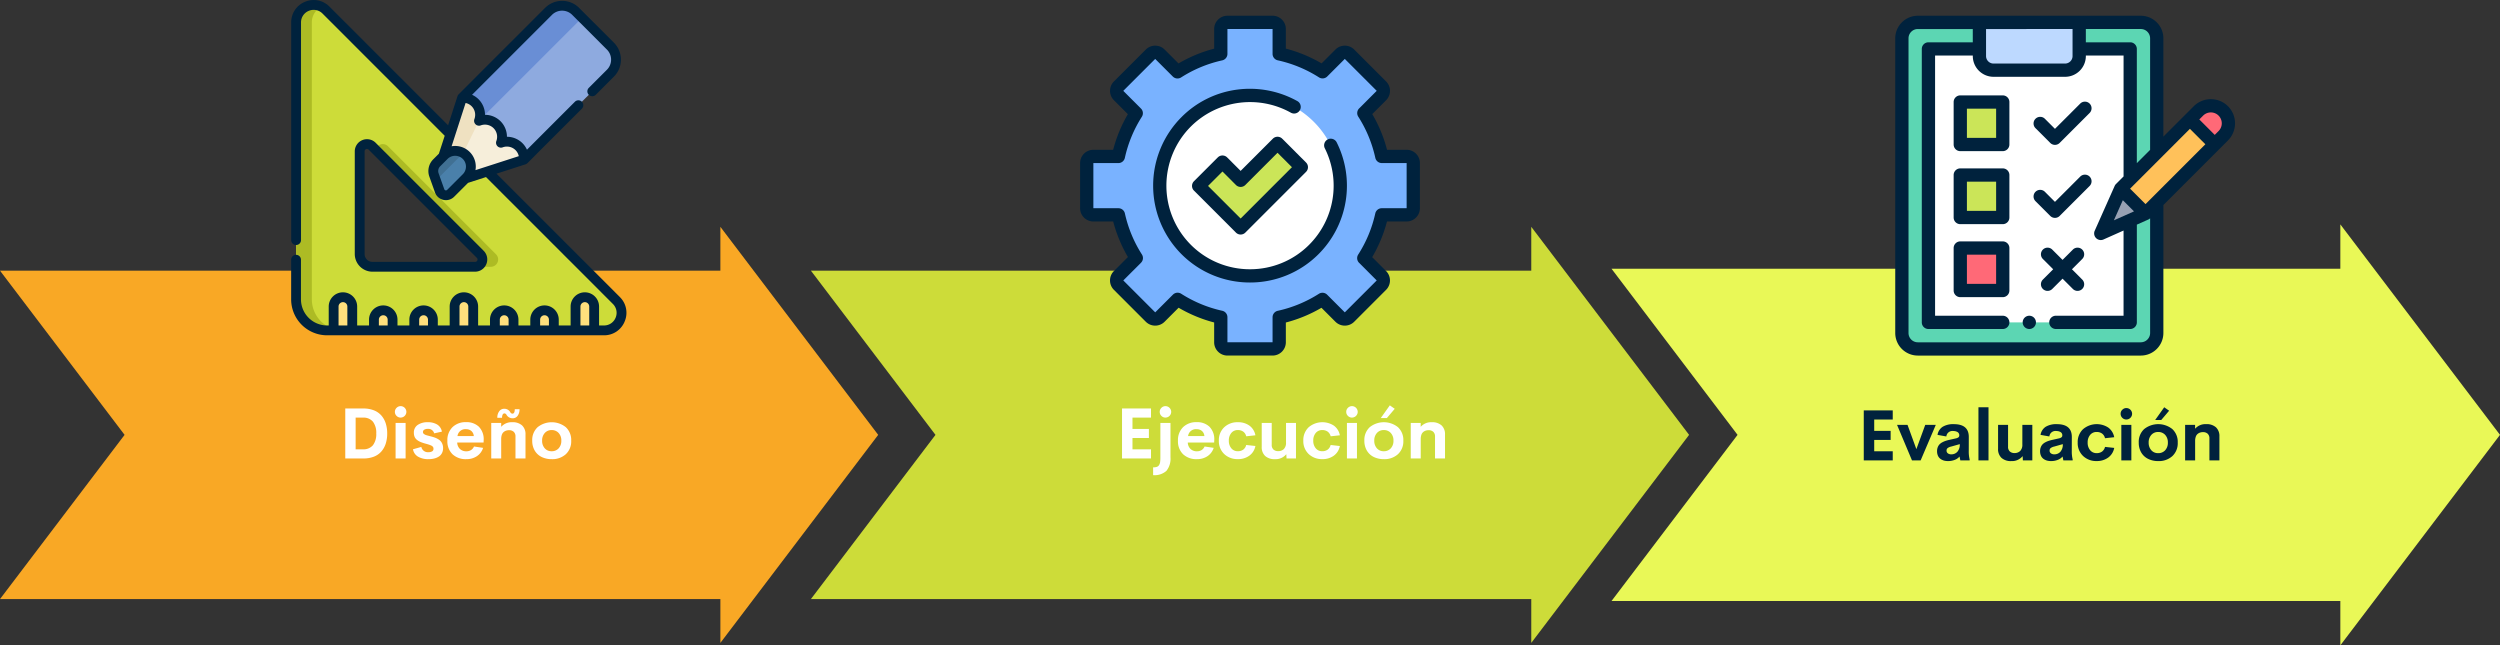 <svg xmlns="http://www.w3.org/2000/svg" width="635.333" height="164" viewBox="0 0 635.333 164">
  <rect x="0" y="0" width="635.333" height="164" fill="#333333" stroke="none"/>
  <g id="Grupo_17038" data-name="Grupo 17038" transform="translate(1518 1927)">
    <g id="Grupo_16901" data-name="Grupo 16901" transform="translate(-1492.981 -1758.334)">
      <g id="Grupo_16896" data-name="Grupo 16896" transform="translate(-25.019 -111.022)">
        <g id="Grupo_16895" data-name="Grupo 16895">
          <path id="Trazado_26514" data-name="Trazado 26514" d="M198.159-58.419l-40.107-52.869v11.14H-25.019L6.641-58.419l-31.66,41.733H158.053V-5.551Z" transform="translate(25.019 111.288)" fill="#f9a825"/>
        </g>
      </g>
      <g id="Grupo_16898" data-name="Grupo 16898" transform="translate(181.058 -111.022)">
        <g id="Grupo_16897" data-name="Grupo 16897">
          <path id="Trazado_26515" data-name="Trazado 26515" d="M315.585-58.42l-40.107-52.868v11.14H92.407L124.065-58.42,92.407-16.687H275.477V-5.551Z" transform="translate(-92.407 111.288)" fill="#cddc39"/>
        </g>
      </g>
      <g id="Grupo_16900" data-name="Grupo 16900" transform="translate(384.521 -111.641)">
        <g id="Grupo_16899" data-name="Grupo 16899">
          <path id="Trazado_26516" data-name="Trazado 26516" d="M434.136-58.154,393.56-111.641v11.27H208.343l32.032,42.218L208.343-15.931H393.56V-4.666Z" transform="translate(-208.343 111.641)" fill="#e9f857"/>
        </g>
      </g>
    </g>
    <path id="Trazado_26781" data-name="Trazado 26781" d="M1.644,17V4.3h4.6a7.166,7.166,0,0,1,2.65.457,4.881,4.881,0,0,1,1.9,1.3,5.64,5.64,0,0,1,1.125,2,8.255,8.255,0,0,1,.382,2.593,8.286,8.286,0,0,1-.382,2.6,5.64,5.64,0,0,1-1.125,2,4.881,4.881,0,0,1-1.9,1.3A7.166,7.166,0,0,1,6.24,17ZM4.28,14.671H6.108a3.12,3.12,0,0,0,2.566-1.033,4.629,4.629,0,0,0,.844-2.993,4.629,4.629,0,0,0-.844-2.993A3.12,3.12,0,0,0,6.108,6.62H4.28Zm11.443-8.06a1.421,1.421,0,0,1-1.037-.426,1.4,1.4,0,0,1-.431-1.033,1.382,1.382,0,0,1,.435-1.024A1.425,1.425,0,0,1,15.724,3.7a1.463,1.463,0,0,1,1.45,1.45,1.463,1.463,0,0,1-1.45,1.459ZM14.432,17V7.965H16.98V17Zm8.35.176a5.049,5.049,0,0,1-2.637-.633,2.675,2.675,0,0,1-1.292-1.881l2.118-.6a1.7,1.7,0,0,0,1.811,1.345A1.87,1.87,0,0,0,23.7,15.2a.719.719,0,0,0,.36-.7.739.739,0,0,0-.149-.466,1.183,1.183,0,0,0-.461-.334,5.749,5.749,0,0,0-.615-.237q-.3-.1-.8-.233t-.835-.259a5.593,5.593,0,0,1-.8-.338,3.393,3.393,0,0,1-.659-.466,1.878,1.878,0,0,1-.492-.708,2.552,2.552,0,0,1-.171-.967,2.308,2.308,0,0,1,.98-2.021,4.379,4.379,0,0,1,2.562-.686,4.489,4.489,0,0,1,2.364.58A2.625,2.625,0,0,1,26.2,10.18l-1.96.439a1.535,1.535,0,0,0-1.608-1.143,1.761,1.761,0,0,0-.888.2.649.649,0,0,0-.352.6.685.685,0,0,0,.053.272.539.539,0,0,0,.185.22,2.692,2.692,0,0,0,.255.167,1.923,1.923,0,0,0,.36.145q.237.075.4.114l.461.119.47.123q.483.132.848.264a4.967,4.967,0,0,1,.778.369,2.792,2.792,0,0,1,.681.532,2.372,2.372,0,0,1,.444.747,2.759,2.759,0,0,1,.176,1.006,2.718,2.718,0,0,1-.3,1.31,2.276,2.276,0,0,1-.831.883,4.043,4.043,0,0,1-1.173.475A6.087,6.087,0,0,1,22.781,17.176Zm14.036-4.825-.026.606h-6.7a2.339,2.339,0,0,0,.721,1.652,2.3,2.3,0,0,0,1.591.571,2.221,2.221,0,0,0,1.191-.312,1.918,1.918,0,0,0,.76-.91l2.32.343a3.945,3.945,0,0,1-1.582,2.118,4.7,4.7,0,0,1-2.672.756,4.891,4.891,0,0,1-3.52-1.244,4.538,4.538,0,0,1-1.305-3.45,4.565,4.565,0,0,1,1.31-3.45,4.746,4.746,0,0,1,3.437-1.261,4.536,4.536,0,0,1,3.243,1.151A4.517,4.517,0,0,1,36.817,12.351ZM32.361,9.564a2,2,0,0,0-2.2,1.74h4.148a1.9,1.9,0,0,0-.624-1.292A1.978,1.978,0,0,0,32.361,9.564ZM42.1,5.548a.5.5,0,0,0-.457.308,1.8,1.8,0,0,0-.158.817h-1.2a2.7,2.7,0,0,1,.479-1.661,1.533,1.533,0,0,1,1.3-.642,1.719,1.719,0,0,1,1.538.905.615.615,0,0,0,.527.334q.589,0,.589-1.125h1.213a2.745,2.745,0,0,1-.47,1.657,1.524,1.524,0,0,1-1.305.646,1.755,1.755,0,0,1-1.547-.9A.613.613,0,0,0,42.1,5.548Zm1.978,2.241a3.522,3.522,0,0,1,2.5.813,3.014,3.014,0,0,1,.87,2.316V17H44.9V11.463a1.574,1.574,0,0,0-.453-1.248,1.705,1.705,0,0,0-1.165-.4,2.379,2.379,0,0,0-.756.114,1.942,1.942,0,0,0-.633.356,1.573,1.573,0,0,0-.453.681,3.15,3.15,0,0,0-.171,1.046V17H38.742V7.965h2.531v1A3.481,3.481,0,0,1,44.077,7.789Zm10.028,9.387a5.681,5.681,0,0,1-2.558-.554A4.138,4.138,0,0,1,49.794,15a4.846,4.846,0,0,1-.637-2.522,4.42,4.42,0,0,1,1.371-3.428,5.731,5.731,0,0,1,7.163,0,4.42,4.42,0,0,1,1.371,3.428,4.444,4.444,0,0,1-1.371,3.441A5.088,5.088,0,0,1,54.105,17.176Zm-.026-2.013a2.319,2.319,0,0,0,1.789-.738,2.764,2.764,0,0,0,.681-1.951,2.764,2.764,0,0,0-.681-1.951,2.319,2.319,0,0,0-1.789-.738,2.234,2.234,0,0,0-1.736.743,2.789,2.789,0,0,0-.672,1.947,2.789,2.789,0,0,0,.672,1.947A2.234,2.234,0,0,0,54.079,15.163Z" transform="translate(-1431.9 -1827.488)" fill="#fff"/>
    <path id="Trazado_26782" data-name="Trazado 26782" d="M9.009,6.62H4.3V9.5H8.473V11.8H4.3v2.874H9.009V17H1.644V4.3H9.009Zm3.683-.009a1.421,1.421,0,0,1-1.037-.426,1.4,1.4,0,0,1-.431-1.033,1.382,1.382,0,0,1,.435-1.024A1.425,1.425,0,0,1,12.691,3.7a1.463,1.463,0,0,1,1.45,1.45,1.463,1.463,0,0,1-1.45,1.459ZM9.545,21.236V19.259a2.912,2.912,0,0,0,.949-.127,1.061,1.061,0,0,0,.563-.453,2,2,0,0,0,.268-.778,8.77,8.77,0,0,0,.066-1.208V7.965h2.566v8.728a4.908,4.908,0,0,1-1.028,3.454A4.487,4.487,0,0,1,9.545,21.236Zm15.539-8.886-.026.606h-6.7a2.339,2.339,0,0,0,.721,1.652,2.3,2.3,0,0,0,1.591.571,2.221,2.221,0,0,0,1.191-.312,1.918,1.918,0,0,0,.76-.91l2.32.343a3.945,3.945,0,0,1-1.582,2.118,4.7,4.7,0,0,1-2.672.756,4.891,4.891,0,0,1-3.52-1.244,4.538,4.538,0,0,1-1.305-3.45,4.565,4.565,0,0,1,1.31-3.45A4.746,4.746,0,0,1,20.61,7.771a4.536,4.536,0,0,1,3.243,1.151A4.517,4.517,0,0,1,25.084,12.351ZM20.628,9.564a2,2,0,0,0-2.2,1.74h4.148a1.9,1.9,0,0,0-.624-1.292A1.978,1.978,0,0,0,20.628,9.564Zm10.468,7.6a4.827,4.827,0,0,1-3.489-1.3,4.493,4.493,0,0,1-1.354-3.393A4.483,4.483,0,0,1,27.6,9.081,4.842,4.842,0,0,1,31.1,7.789a4.814,4.814,0,0,1,2.927.87,3.885,3.885,0,0,1,1.512,2.452l-2.338.255a2,2,0,0,0-.756-1.187,2.3,2.3,0,0,0-1.371-.4,2.072,2.072,0,0,0-1.652.738,2.894,2.894,0,0,0-.633,1.951,2.9,2.9,0,0,0,.633,1.947,2.067,2.067,0,0,0,1.652.743,2.278,2.278,0,0,0,1.367-.4,2.05,2.05,0,0,0,.76-1.187l2.338.255a3.9,3.9,0,0,1-1.525,2.452A4.8,4.8,0,0,1,31.1,17.167Zm12.226-9.2h2.531V17h-2.4l-.062-1.09a3.45,3.45,0,0,1-2.874,1.266,3.522,3.522,0,0,1-2.5-.813,3.014,3.014,0,0,1-.87-2.316V7.965h2.54V13.5a1.562,1.562,0,0,0,.453,1.239,1.718,1.718,0,0,0,1.173.4,2.038,2.038,0,0,0,1.437-.514,2.209,2.209,0,0,0,.567-1.674Zm9.237,9.2a4.827,4.827,0,0,1-3.489-1.3,4.493,4.493,0,0,1-1.354-3.393,4.483,4.483,0,0,1,1.349-3.393,5.364,5.364,0,0,1,6.42-.422A3.885,3.885,0,0,1,57,11.111l-2.338.255A2,2,0,0,0,53.9,10.18a2.3,2.3,0,0,0-1.371-.4,2.072,2.072,0,0,0-1.652.738,2.894,2.894,0,0,0-.633,1.951,2.9,2.9,0,0,0,.633,1.947,2.067,2.067,0,0,0,1.652.743,2.278,2.278,0,0,0,1.367-.4,2.05,2.05,0,0,0,.76-1.187L57,13.836a3.9,3.9,0,0,1-1.525,2.452A4.8,4.8,0,0,1,52.559,17.167ZM60.091,6.611a1.421,1.421,0,0,1-1.037-.426,1.4,1.4,0,0,1-.431-1.033,1.382,1.382,0,0,1,.435-1.024A1.425,1.425,0,0,1,60.091,3.7a1.463,1.463,0,0,1,1.45,1.45,1.463,1.463,0,0,1-1.45,1.459ZM58.8,17V7.965h2.549V17Zm8.6-10.266L69.7,3.5l1.248.879-2,2.355Zm.782,10.441a5.681,5.681,0,0,1-2.558-.554A4.138,4.138,0,0,1,63.866,15a4.846,4.846,0,0,1-.637-2.522A4.42,4.42,0,0,1,64.6,9.046a5.731,5.731,0,0,1,7.163,0,4.42,4.42,0,0,1,1.371,3.428,4.444,4.444,0,0,1-1.371,3.441A5.088,5.088,0,0,1,68.177,17.176Zm-.026-2.013a2.319,2.319,0,0,0,1.789-.738,2.764,2.764,0,0,0,.681-1.951,2.764,2.764,0,0,0-.681-1.951,2.319,2.319,0,0,0-1.789-.738,2.234,2.234,0,0,0-1.736.743,2.789,2.789,0,0,0-.672,1.947,2.789,2.789,0,0,0,.672,1.947A2.234,2.234,0,0,0,68.15,15.163Zm12.2-7.374a3.522,3.522,0,0,1,2.5.813,3.014,3.014,0,0,1,.87,2.316V17h-2.54V11.463a1.574,1.574,0,0,0-.453-1.248,1.705,1.705,0,0,0-1.165-.4,2.379,2.379,0,0,0-.756.114,1.942,1.942,0,0,0-.633.356,1.573,1.573,0,0,0-.453.681,3.15,3.15,0,0,0-.171,1.046V17H75.015V7.965h2.531v1A3.481,3.481,0,0,1,80.35,7.789Z" transform="translate(-1234.5 -1827.488)" fill="#fff"/>
    <path id="Trazado_26783" data-name="Trazado 26783" d="M9.009,6.62H4.3V9.5H8.473V11.8H4.3v2.874H9.009V17H1.644V4.3H9.009Zm8.262,1.345h2.681L16.1,17H13.9L10.1,7.965h2.663l2.25,6.179Zm11.057,6.583a8.453,8.453,0,0,0,.22,2.206V17H26.183l-.2-.984a2.938,2.938,0,0,1-1.266.87,4.664,4.664,0,0,1-1.635.29,4.3,4.3,0,0,1-.844-.079,2.868,2.868,0,0,1-.76-.268,2.307,2.307,0,0,1-.628-.47,2.062,2.062,0,0,1-.422-.716,2.853,2.853,0,0,1-.158-.98,2.718,2.718,0,0,1,.167-.98,2.3,2.3,0,0,1,.439-.734,2.666,2.666,0,0,1,.712-.536,5.447,5.447,0,0,1,.9-.387,10.712,10.712,0,0,1,1.072-.281l1.485-.334a1.638,1.638,0,0,0,.672-.286.57.57,0,0,0,.2-.453.932.932,0,0,0-.444-.87,2.073,2.073,0,0,0-1.077-.264,1.549,1.549,0,0,0-1.767,1.38l-2.241-.4a3.034,3.034,0,0,1,1.31-2.061,5.2,5.2,0,0,1,2.839-.664q3.8,0,3.8,3.261Zm-4.456.914a2.036,2.036,0,0,0,1.564-.655,2.759,2.759,0,0,0,.606-1.938l-2.145.606a2.534,2.534,0,0,0-.9.369.758.758,0,0,0-.312.65.842.842,0,0,0,.334.716A1.382,1.382,0,0,0,23.871,15.462ZM30.788,17V3.5h2.558V17ZM41.95,7.965h2.531V17h-2.4l-.062-1.09a3.45,3.45,0,0,1-2.874,1.266,3.522,3.522,0,0,1-2.5-.813,3.014,3.014,0,0,1-.87-2.316V7.965h2.54V13.5a1.562,1.562,0,0,0,.453,1.239,1.718,1.718,0,0,0,1.173.4,2.038,2.038,0,0,0,1.437-.514,2.209,2.209,0,0,0,.567-1.674Zm12.56,6.583a8.453,8.453,0,0,0,.22,2.206V17H52.365l-.2-.984a2.938,2.938,0,0,1-1.266.87,4.664,4.664,0,0,1-1.635.29,4.3,4.3,0,0,1-.844-.079,2.868,2.868,0,0,1-.76-.268,2.307,2.307,0,0,1-.628-.47,2.062,2.062,0,0,1-.422-.716,2.853,2.853,0,0,1-.158-.98,2.718,2.718,0,0,1,.167-.98,2.3,2.3,0,0,1,.439-.734,2.666,2.666,0,0,1,.712-.536,5.447,5.447,0,0,1,.9-.387,10.712,10.712,0,0,1,1.072-.281l1.485-.334a1.638,1.638,0,0,0,.672-.286.57.57,0,0,0,.2-.453.932.932,0,0,0-.444-.87,2.073,2.073,0,0,0-1.077-.264,1.549,1.549,0,0,0-1.767,1.38l-2.241-.4a3.034,3.034,0,0,1,1.31-2.061,5.2,5.2,0,0,1,2.839-.664q3.8,0,3.8,3.261Zm-4.456.914a2.036,2.036,0,0,0,1.564-.655,2.759,2.759,0,0,0,.606-1.938l-2.145.606a2.534,2.534,0,0,0-.9.369.758.758,0,0,0-.312.65.842.842,0,0,0,.334.716A1.382,1.382,0,0,0,50.054,15.462Zm10.8,1.705a4.827,4.827,0,0,1-3.489-1.3,4.493,4.493,0,0,1-1.354-3.393,4.483,4.483,0,0,1,1.349-3.393,5.364,5.364,0,0,1,6.42-.422,3.885,3.885,0,0,1,1.512,2.452l-2.338.255A2,2,0,0,0,62.2,10.18a2.3,2.3,0,0,0-1.371-.4,2.072,2.072,0,0,0-1.652.738,2.894,2.894,0,0,0-.633,1.951,2.9,2.9,0,0,0,.633,1.947,2.067,2.067,0,0,0,1.652.743,2.278,2.278,0,0,0,1.367-.4,2.05,2.05,0,0,0,.76-1.187l2.338.255a3.9,3.9,0,0,1-1.525,2.452A4.8,4.8,0,0,1,60.855,17.167ZM68.388,6.611a1.421,1.421,0,0,1-1.037-.426,1.4,1.4,0,0,1-.431-1.033,1.382,1.382,0,0,1,.435-1.024A1.425,1.425,0,0,1,68.388,3.7a1.463,1.463,0,0,1,1.45,1.45,1.463,1.463,0,0,1-1.45,1.459ZM67.1,17V7.965h2.549V17Zm8.6-10.266,2.3-3.234,1.248.879-2,2.355Zm.782,10.441a5.681,5.681,0,0,1-2.558-.554A4.138,4.138,0,0,1,72.163,15a4.846,4.846,0,0,1-.637-2.522A4.42,4.42,0,0,1,72.9,9.046a5.731,5.731,0,0,1,7.163,0,4.42,4.42,0,0,1,1.371,3.428,4.444,4.444,0,0,1-1.371,3.441A5.088,5.088,0,0,1,76.474,17.176Zm-.026-2.013a2.319,2.319,0,0,0,1.789-.738,2.764,2.764,0,0,0,.681-1.951,2.764,2.764,0,0,0-.681-1.951,2.319,2.319,0,0,0-1.789-.738,2.234,2.234,0,0,0-1.736.743,2.789,2.789,0,0,0-.672,1.947,2.789,2.789,0,0,0,.672,1.947A2.234,2.234,0,0,0,76.447,15.163Zm12.2-7.374a3.522,3.522,0,0,1,2.5.813,3.014,3.014,0,0,1,.87,2.316V17h-2.54V11.463a1.574,1.574,0,0,0-.453-1.248,1.705,1.705,0,0,0-1.165-.4,2.379,2.379,0,0,0-.756.114,1.942,1.942,0,0,0-.633.356,1.573,1.573,0,0,0-.453.681,3.15,3.15,0,0,0-.171,1.046V17H83.312V7.965h2.531v1A3.481,3.481,0,0,1,88.646,7.789Z" transform="translate(-1046 -1827)" fill="#00223d"/>
    <g id="Grupo_16907" data-name="Grupo 16907" transform="translate(-2037.167 -1817.862)">
      <g id="Grupo_16905" data-name="Grupo 16905" transform="translate(594.405 -107.89)">
        <path id="Trazado_26517" data-name="Trazado 26517" d="M675.68-32.9l-73.807-73.807a4.451,4.451,0,0,0-7.6,3.147v70.374a7.883,7.883,0,0,0,7.884,7.884h70.374a4.451,4.451,0,0,0,3.147-7.6Zm-35.922-8.567H613.691a3.251,3.251,0,0,1-3.251-3.251V-70.787a1.861,1.861,0,0,1,3.178-1.316l27.456,27.456a1.862,1.862,0,0,1-1.316,3.178Z" transform="translate(-594.274 108.022)" fill="#cddc39"/>
        <g id="Grupo_16902" data-name="Grupo 16902">
          <path id="Trazado_26518" data-name="Trazado 26518" d="M615.492-75.839a1.863,1.863,0,0,0-3.128.883l26.573,26.573a1.862,1.862,0,0,1-1.316,3.178h4.012a1.861,1.861,0,0,0,1.316-3.178Z" transform="translate(-592.137 111.758)" fill="#adbb24"/>
          <path id="Trazado_26519" data-name="Trazado 26519" d="M598.286-33.188v-70.374a4.375,4.375,0,0,1,2.456-3.979,4.46,4.46,0,0,0-6.468,3.979v70.374a7.883,7.883,0,0,0,7.884,7.884h4.012A7.883,7.883,0,0,1,598.286-33.188Z" transform="translate(-594.274 108.022)" fill="#adbb24"/>
        </g>
        <g id="Grupo_16903" data-name="Grupo 16903" transform="translate(9.547 74.293)">
          <path id="Trazado_26520" data-name="Trazado 26520" d="M605.18-41.576a2.367,2.367,0,0,0-2.367,2.367v6.058h4.734v-6.058A2.367,2.367,0,0,0,605.18-41.576Z" transform="translate(-602.813 41.576)" fill="#ffe07d"/>
          <path id="Trazado_26521" data-name="Trazado 26521" d="M660.166-41.576a2.367,2.367,0,0,0-2.367,2.367v6.058h4.734v-6.058A2.367,2.367,0,0,0,660.166-41.576Z" transform="translate(-596.319 41.576)" fill="#ffe07d"/>
          <path id="Trazado_26522" data-name="Trazado 26522" d="M651-38.6a2.367,2.367,0,0,0-2.367,2.367V-33.5h4.733v-2.729A2.366,2.366,0,0,0,651-38.6Z" transform="translate(-597.401 41.928)" fill="#ffe07d"/>
          <path id="Trazado_26523" data-name="Trazado 26523" d="M641.837-38.6a2.367,2.367,0,0,0-2.367,2.367V-33.5H644.2v-2.729A2.367,2.367,0,0,0,641.837-38.6Z" transform="translate(-598.484 41.928)" fill="#ffe07d"/>
          <path id="Trazado_26524" data-name="Trazado 26524" d="M632.673-41.576a2.367,2.367,0,0,0-2.367,2.367v6.058h4.734v-6.058A2.367,2.367,0,0,0,632.673-41.576Z" transform="translate(-599.566 41.576)" fill="#ffe07d"/>
          <path id="Trazado_26525" data-name="Trazado 26525" d="M623.509-38.6a2.367,2.367,0,0,0-2.367,2.367V-33.5h4.733v-2.729A2.366,2.366,0,0,0,623.509-38.6Z" transform="translate(-600.648 41.928)" fill="#ffe07d"/>
          <path id="Trazado_26526" data-name="Trazado 26526" d="M614.344-38.6a2.366,2.366,0,0,0-2.366,2.367V-33.5h4.733v-2.729A2.367,2.367,0,0,0,614.344-38.6Z" transform="translate(-601.731 41.928)" fill="#ffe07d"/>
        </g>
        <g id="Grupo_16904" data-name="Grupo 16904" transform="translate(34.874 0.211)">
          <path id="Trazado_26527" data-name="Trazado 26527" d="M669.7-90.684,647.737-68.722c.065-1.186-2.553-.2-3.459-1.106a4.329,4.329,0,0,0-4.585-.992,4.332,4.332,0,0,0-.993-4.586,4.313,4.313,0,0,0-3.331-1.259,4.28,4.28,0,0,0-1.256.267,4.331,4.331,0,0,0-.992-4.586c-.907-.907.082-3.523-1.106-3.459L653.977-106.4a4.879,4.879,0,0,1,6.9,0l8.821,8.821A4.879,4.879,0,0,1,669.7-90.684Z" transform="translate(-624.69 107.833)" fill="#8eaadf"/>
          <path id="Trazado_26528" data-name="Trazado 26528" d="M635.368-76.665a4.28,4.28,0,0,0-1.256.267,4.331,4.331,0,0,0-.992-4.586c-.907-.907.082-3.523-1.106-3.458L653.977-106.4a4.879,4.879,0,0,1,6.9,0l1.621,1.621L636.308-78.594Z" transform="translate(-624.69 107.833)" fill="#698ed5"/>
          <path id="Trazado_26529" data-name="Trazado 26529" d="M648.244-71.192l-14.882,4.807-5.646-5.646,4.807-14.882a4.321,4.321,0,0,1,3.3,1.263,4.332,4.332,0,0,1,.993,4.586,4.328,4.328,0,0,1,4.585.993,4.328,4.328,0,0,1,.993,4.585,4.332,4.332,0,0,1,4.586.993,4.321,4.321,0,0,1,1.263,3.3Z" transform="translate(-625.198 110.303)" fill="#f6eeda"/>
          <path id="Trazado_26530" data-name="Trazado 26530" d="M630.045-69.7l-2.329-2.328,4.807-14.882a4.325,4.325,0,0,1,3.3,1.263,4.332,4.332,0,0,1,.993,4.586l-4.006,8.209Z" transform="translate(-625.198 110.303)" fill="#efe1c1"/>
          <path id="Trazado_26531" data-name="Trazado 26531" d="M633.847-68.029l-3.96,3.96a1.705,1.705,0,0,1-2.811-.633l-.941-2.639-.5-1.4a2.934,2.934,0,0,1,.69-3.058l1.877-1.877a4,4,0,0,1,4.875-.6,4.078,4.078,0,0,1,.773.6,3.978,3.978,0,0,1,1.168,2.824,3.981,3.981,0,0,1-1.17,2.824Z" transform="translate(-625.464 111.729)" fill="#4a80aa"/>
          <path id="Trazado_26532" data-name="Trazado 26532" d="M633.075-74.28l-6.94,6.94-.5-1.4a2.934,2.934,0,0,1,.69-3.058l1.877-1.876A3.991,3.991,0,0,1,633.075-74.28Z" transform="translate(-625.464 111.729)" fill="#407093"/>
        </g>
      </g>
      <g id="Grupo_16906" data-name="Grupo 16906" transform="translate(593.162 -109.138)">
        <path id="Trazado_26533" data-name="Trazado 26533" d="M612.117-43.829H638.18a3.1,3.1,0,0,0,2.872-1.919,3.1,3.1,0,0,0-.673-3.389L612.925-76.59a3.1,3.1,0,0,0-3.388-.673,3.1,3.1,0,0,0-1.919,2.871v26.063a4.5,4.5,0,0,0,4.5,4.5Zm-2-30.562a.6.6,0,0,1,1.047-.433l27.453,27.453a.6.6,0,0,1-.433,1.045H612.117a2,2,0,0,1-2-2V-74.392Z" transform="translate(-591.455 112.874)" fill="#00223d"/>
        <path id="Trazado_26534" data-name="Trazado 26534" d="M676.689-33.657,645.344-65l7.363-2.378h0a1.238,1.238,0,0,0,.5-.3L667.039-81.52a1.247,1.247,0,0,0,0-1.764,1.248,1.248,0,0,0-1.766,0l-12.19,12.19a5.584,5.584,0,0,0-1.143-1.656A5.587,5.587,0,0,0,648-74.383a5.594,5.594,0,0,0-1.634-3.946,5.587,5.587,0,0,0-3.945-1.631,5.587,5.587,0,0,0-1.631-3.945,5.586,5.586,0,0,0-1.656-1.143l20.314-20.316a3.635,3.635,0,0,1,5.133,0l8.821,8.822a3.606,3.606,0,0,1,1.063,2.566,3.606,3.606,0,0,1-1.064,2.567l-4.6,4.6a1.247,1.247,0,0,0,0,1.764,1.248,1.248,0,0,0,1.766,0l4.6-4.6a6.086,6.086,0,0,0,1.795-4.332,6.082,6.082,0,0,0-1.795-4.332l-8.821-8.822a6.134,6.134,0,0,0-8.662,0L635.723-85.168a1.239,1.239,0,0,0-.3.5h0l-2.378,7.363-30.147-30.146a5.61,5.61,0,0,0-6.211-1.235,5.608,5.608,0,0,0-3.518,5.264v55.3a1.248,1.248,0,0,0,1.248,1.248,1.247,1.247,0,0,0,1.248-1.248v-55.3a3.159,3.159,0,0,1,1.978-2.959,3.16,3.16,0,0,1,3.491.694l31.05,31.051L630.7-70.077l-1.446,1.446a4.194,4.194,0,0,0-.98,4.359l1.441,4.04a2.934,2.934,0,0,0,2.133,1.887,2.956,2.956,0,0,0,.654.074,2.935,2.935,0,0,0,2.081-.867l3.529-3.529,4.562-1.474,32.247,32.247a3.159,3.159,0,0,1,.694,3.491,3.159,3.159,0,0,1-2.96,1.978H671.41v-4.81a3.619,3.619,0,0,0-3.615-3.615,3.62,3.62,0,0,0-3.615,3.615v4.81h-3.016v-1.481a3.619,3.619,0,0,0-3.615-3.615,3.619,3.619,0,0,0-3.615,3.615v1.481H650.92v-1.481a3.619,3.619,0,0,0-3.615-3.615,3.618,3.618,0,0,0-3.615,3.615v1.481h-3.017v-4.81a3.619,3.619,0,0,0-3.614-3.615,3.619,3.619,0,0,0-3.615,3.615v4.81h-3.017v-1.481a3.619,3.619,0,0,0-3.615-3.615,3.618,3.618,0,0,0-3.614,3.615v1.481h-3.017v-1.481a3.618,3.618,0,0,0-3.615-3.615,3.619,3.619,0,0,0-3.615,3.615v1.481h-3.016v-4.81a3.619,3.619,0,0,0-3.615-3.615,3.619,3.619,0,0,0-3.615,3.615v4.81h-.416a6.643,6.643,0,0,1-6.635-6.636V-43.133a1.248,1.248,0,0,0-1.248-1.248,1.248,1.248,0,0,0-1.248,1.248V-33.06a9.142,9.142,0,0,0,9.131,9.132h70.365a5.61,5.61,0,0,0,5.264-3.518,5.611,5.611,0,0,0-1.234-6.211ZM639.728-78.875a1.25,1.25,0,0,0,.286,1.32,1.25,1.25,0,0,0,1.32.286,3.091,3.091,0,0,1,3.264.706,3.093,3.093,0,0,1,.708,3.266,1.248,1.248,0,0,0,.287,1.32,1.245,1.245,0,0,0,1.321.285,3.091,3.091,0,0,1,3.264.707,3.084,3.084,0,0,1,.829,1.531L640-65.9a5.234,5.234,0,0,0-1.454-4.611,5.237,5.237,0,0,0-4.611-1.454L637.49-82.97a3.093,3.093,0,0,1,1.532.83,3.092,3.092,0,0,1,.706,3.265ZM632.82-60.9a.442.442,0,0,1-.751-.17l-1.442-4.039a1.693,1.693,0,0,1,.395-1.757l1.878-1.877a2.747,2.747,0,0,1,3.881,0,2.749,2.749,0,0,1,0,3.882ZM605.205-26.425v-4.809a1.12,1.12,0,0,1,1.118-1.118,1.119,1.119,0,0,1,1.118,1.118v4.809Zm10.245,0v-1.48a1.119,1.119,0,0,1,1.118-1.118,1.119,1.119,0,0,1,1.119,1.118v1.48Zm10.245,0v-1.48a1.12,1.12,0,0,1,1.119-1.118,1.119,1.119,0,0,1,1.118,1.118v1.48Zm10.246,0v-4.809a1.119,1.119,0,0,1,1.118-1.118,1.12,1.12,0,0,1,1.118,1.118v4.809Zm10.245,0v-1.48a1.119,1.119,0,0,1,1.118-1.118,1.118,1.118,0,0,1,1.118,1.118v1.48Zm10.245,0v-1.48a1.118,1.118,0,0,1,1.118-1.118,1.119,1.119,0,0,1,1.118,1.118v1.48Zm10.245,0v-4.809a1.12,1.12,0,0,1,1.118-1.118,1.12,1.12,0,0,1,1.119,1.118v4.809Z" transform="translate(-593.162 109.138)" fill="#00223d"/>
      </g>
    </g>
    <g id="Grupo_16908" data-name="Grupo 16908" transform="translate(-1613.855 -1815.058)">
      <path id="Trazado_26535" data-name="Trazado 26535" d="M455.014-59.028V-70.5a1.687,1.687,0,0,0-1.687-1.687h-6.311A34.085,34.085,0,0,0,442.455-83.2l4.461-4.46a1.686,1.686,0,0,0,0-2.385l-8.11-8.11a1.686,1.686,0,0,0-2.385,0L431.96-93.7a34.1,34.1,0,0,0-11.017-4.56v-6.312a1.686,1.686,0,0,0-1.687-1.686H407.787a1.686,1.686,0,0,0-1.687,1.686v6.321a34.075,34.075,0,0,0-11,4.568l-4.477-4.477a1.686,1.686,0,0,0-2.385,0l-8.11,8.11a1.686,1.686,0,0,0,0,2.385l4.487,4.487a34.079,34.079,0,0,0-4.545,10.991h-6.354a1.686,1.686,0,0,0-1.686,1.687v11.469a1.686,1.686,0,0,0,1.686,1.687h6.364a34.1,34.1,0,0,0,4.551,10.975l-4.5,4.5a1.686,1.686,0,0,0,0,2.385l8.11,8.11a1.686,1.686,0,0,0,2.385,0l4.5-4.5A34.1,34.1,0,0,0,406.1-31.32v6.363a1.687,1.687,0,0,0,1.687,1.687h11.469a1.687,1.687,0,0,0,1.687-1.687v-6.354a34.064,34.064,0,0,0,10.99-4.544l4.488,4.487a1.686,1.686,0,0,0,2.385,0l8.11-8.11a1.686,1.686,0,0,0,0-2.385l-4.477-4.478a34.091,34.091,0,0,0,4.568-11h6.32A1.687,1.687,0,0,0,455.014-59.028Z" fill="#79b2ff"/>
      <path id="Trazado_26536" data-name="Trazado 26536" d="M419.256-21.583H407.787a3.378,3.378,0,0,1-3.374-3.374v-5.035a35.65,35.65,0,0,1-9.034-3.747l-3.564,3.564a3.378,3.378,0,0,1-4.771,0l-8.11-8.111a3.375,3.375,0,0,1,0-4.77L382.5-46.62a35.661,35.661,0,0,1-3.746-9.034h-5.036a3.378,3.378,0,0,1-3.373-3.374V-70.5a3.378,3.378,0,0,1,3.373-3.374h5.025a35.635,35.635,0,0,1,3.742-9.05l-3.548-3.549a3.375,3.375,0,0,1,0-4.77l8.11-8.11a3.378,3.378,0,0,1,4.771,0l3.536,3.536a35.668,35.668,0,0,1,9.062-3.762v-4.993a3.378,3.378,0,0,1,3.374-3.373h11.469a3.377,3.377,0,0,1,3.373,3.373v4.982a35.656,35.656,0,0,1,9.078,3.758l3.521-3.521a3.377,3.377,0,0,1,4.77,0l8.111,8.11a3.378,3.378,0,0,1,0,4.771l-3.521,3.521a35.671,35.671,0,0,1,3.758,9.077h4.981A3.378,3.378,0,0,1,456.7-70.5v11.469a3.378,3.378,0,0,1-3.374,3.374h-4.993a35.668,35.668,0,0,1-3.762,9.062l3.536,3.536a3.377,3.377,0,0,1,0,4.77L440-30.175a3.377,3.377,0,0,1-4.77,0l-3.548-3.549a35.658,35.658,0,0,1-9.051,3.743v5.024A3.378,3.378,0,0,1,419.256-21.583Zm-24.13-15.975a1.683,1.683,0,0,1,.907.265,32.3,32.3,0,0,0,10.431,4.326,1.687,1.687,0,0,1,1.323,1.647v6.363h11.469v-6.354a1.686,1.686,0,0,1,1.324-1.647,32.318,32.318,0,0,0,10.447-4.319,1.687,1.687,0,0,1,2.1.229l4.487,4.487,8.11-8.11-4.477-4.477a1.686,1.686,0,0,1-.228-2.1,32.3,32.3,0,0,0,4.342-10.457,1.687,1.687,0,0,1,1.647-1.322h6.32V-70.5h-6.311a1.686,1.686,0,0,1-1.647-1.325,32.3,32.3,0,0,0-4.336-10.472,1.687,1.687,0,0,1,.23-2.1l4.46-4.461-8.11-8.11-4.46,4.461a1.688,1.688,0,0,1-2.1.229A32.314,32.314,0,0,0,420.58-96.61a1.686,1.686,0,0,1-1.324-1.647v-6.312H407.787v6.321a1.687,1.687,0,0,1-1.322,1.647,32.315,32.315,0,0,0-10.457,4.341,1.686,1.686,0,0,1-2.1-.228l-4.478-4.477-8.11,8.11,4.487,4.488a1.684,1.684,0,0,1,.23,2.1,32.314,32.314,0,0,0-4.319,10.447,1.687,1.687,0,0,1-1.648,1.325h-6.354v11.469h6.364a1.687,1.687,0,0,1,1.647,1.322,32.308,32.308,0,0,0,4.326,10.432,1.686,1.686,0,0,1-.229,2.1l-4.5,4.5,8.11,8.111,4.5-4.5A1.687,1.687,0,0,1,395.126-37.558Z" fill="#00223d"/>
      <path id="Trazado_26537" data-name="Trazado 26537" d="M436.46-64.763a22.939,22.939,0,0,1-22.939,22.939,22.939,22.939,0,0,1-22.939-22.939A22.94,22.94,0,0,1,413.521-87.7,22.939,22.939,0,0,1,436.46-64.763Z" fill="#fff"/>
      <path id="Trazado_26538" data-name="Trazado 26538" d="M413.521-40.148a24.553,24.553,0,0,1-17.413-7.2,24.656,24.656,0,0,1,0-34.827,24.4,24.4,0,0,1,14.2-7,24.8,24.8,0,0,1,15.25,2.927,1.686,1.686,0,0,1,.646,2.295,1.686,1.686,0,0,1-2.3.647,21.322,21.322,0,0,0-25.415,3.52,21.275,21.275,0,0,0,0,30.055,21.192,21.192,0,0,0,15.027,6.215,21.182,21.182,0,0,0,15.028-6.215,21.226,21.226,0,0,0,3.992-24.524,1.687,1.687,0,0,1,.755-2.264,1.687,1.687,0,0,1,2.262.756,24.6,24.6,0,0,1-4.624,28.418A24.553,24.553,0,0,1,413.521-40.148Z" fill="#00223d"/>
      <path id="Trazado_26539" data-name="Trazado 26539" d="M420.518-75.5l-9.377,9.377-4.617-4.616-6.05,6.049,4.617,4.617,6.05,6.05,15.427-15.427Z" fill="#cbe558"/>
      <path id="Trazado_26540" data-name="Trazado 26540" d="M411.141-52.337a1.689,1.689,0,0,1-1.193-.494L399.282-63.5a1.686,1.686,0,0,1,0-2.385l6.05-6.051a1.686,1.686,0,0,1,1.192-.493,1.686,1.686,0,0,1,1.193.493l3.424,3.424,8.185-8.184a1.686,1.686,0,0,1,2.385,0l6.05,6.05a1.686,1.686,0,0,1,0,2.385L412.334-52.831A1.691,1.691,0,0,1,411.141-52.337ZM402.86-64.691l8.281,8.281,13.042-13.041-3.665-3.665-8.184,8.185a1.689,1.689,0,0,1-1.193.494,1.689,1.689,0,0,1-1.193-.494l-3.424-3.424Z" fill="#00223d"/>
    </g>
    <g id="Grupo_16909" data-name="Grupo 16909" transform="translate(-1518.106 -1810.904)">
      <path id="Trazado_26541" data-name="Trazado 26541" d="M487.647-110.247H544.32a4.049,4.049,0,0,1,4.048,4.048V-31.31a4.049,4.049,0,0,1-4.048,4.048H487.647A4.049,4.049,0,0,1,483.6-31.31V-106.2A4.049,4.049,0,0,1,487.647-110.247Z" transform="translate(-0.162 -0.162)" fill="#5cd6b3"/>
      <path id="Trazado_26542" data-name="Trazado 26542" d="M529.844-102.852H542.27V-33.36H490.994v-69.492H503.42" transform="translate(-0.811 -0.811)" fill="#fff"/>
      <path id="Trazado_26543" data-name="Trazado 26543" d="M508.783-98.1h18.188a3.583,3.583,0,0,0,3.584-3.584v-8.56H505.2v8.56A3.584,3.584,0,0,0,508.783-98.1Z" transform="translate(-2.056 -0.162)" fill="#ff6977"/>
      <path id="Trazado_26544" data-name="Trazado 26544" d="M508.783-98.1h18.188a3.583,3.583,0,0,0,3.584-3.584v-8.56H505.2v8.56A3.584,3.584,0,0,0,508.783-98.1Z" transform="translate(-2.056 -0.162)" fill="#bdd9ff"/>
      <path id="Trazado_26545" data-name="Trazado 26545" d="M544.064-65.949l19.763-19.763a4.462,4.462,0,0,1,6.309,0,4.462,4.462,0,0,1,0,6.309L550.373-59.64,539-54.578Z" transform="translate(-5.02 -2.199)" fill="#ffc15a"/>
      <path id="Trazado_26546" data-name="Trazado 26546" d="M550.373-57.615l-6.309-6.309L539-52.553Z" transform="translate(-5.02 -4.224)" fill="#98a1b3"/>
      <path id="Trazado_26547" data-name="Trazado 26547" d="M570.145-77.233l2.169-2.169a4.462,4.462,0,0,0,0-6.309,4.462,4.462,0,0,0-6.309,0l-2.169,2.169Z" transform="translate(-7.198 -2.199)" fill="#ff6977"/>
      <path id="Trazado_26548" data-name="Trazado 26548" d="M499.869-88.061h10.794v10.795H499.869Z" transform="translate(-1.589 -2.107)" fill="#cbe558"/>
      <path id="Trazado_26549" data-name="Trazado 26549" d="M499.869-67.725h10.794v10.8H499.869Z" transform="translate(-1.589 -3.891)" fill="#cbe558"/>
      <path id="Trazado_26550" data-name="Trazado 26550" d="M499.869-47.388h10.794v10.795H499.869Z" transform="translate(-1.589 -5.674)" fill="#ff6977"/>
      <path id="Trazado_26551" data-name="Trazado 26551" d="M518.934-28.53a1.7,1.7,0,0,0-1.192.494,1.7,1.7,0,0,0-.494,1.192,1.7,1.7,0,0,0,.494,1.192,1.7,1.7,0,0,0,1.192.494,1.7,1.7,0,0,0,1.192-.494,1.7,1.7,0,0,0,.495-1.192,1.7,1.7,0,0,0-.495-1.192A1.7,1.7,0,0,0,518.934-28.53Z" transform="translate(-3.112 -7.327)" fill="#00223d"/>
      <path id="Trazado_26552" data-name="Trazado 26552" d="M566.308-89.1a6.154,6.154,0,0,0-8.693,0l-7.722,7.722v-24.98a5.741,5.741,0,0,0-5.735-5.735H487.485a5.741,5.741,0,0,0-5.735,5.735v74.889a5.741,5.741,0,0,0,5.735,5.735h56.673a5.741,5.741,0,0,0,5.735-5.735V-63.993l16.415-16.416A6.155,6.155,0,0,0,566.308-89.1Zm-19.789-17.258v28.354l-3.373,3.373v-29.028a1.687,1.687,0,0,0-1.687-1.687H530.187v-3.373h13.971A2.364,2.364,0,0,1,546.519-106.361ZM537.31-60.1l2.276-5.115,2.839,2.838Zm-10.5-48.618v6.873a1.9,1.9,0,0,1-1.9,1.9H506.727a1.9,1.9,0,0,1-1.9-1.9v-6.873Zm17.345,79.612H487.485a2.364,2.364,0,0,1-2.361-2.361v-74.889a2.364,2.364,0,0,1,2.361-2.361h13.971v3.373H490.183a1.686,1.686,0,0,0-1.686,1.687V-34.17a1.686,1.686,0,0,0,1.686,1.686h18.891a1.686,1.686,0,0,0,1.687-1.686,1.687,1.687,0,0,0-1.687-1.687h-17.2v-66.118h9.586v.127a5.277,5.277,0,0,0,5.271,5.27h18.188a5.277,5.277,0,0,0,5.271-5.27v-.127h9.586v30.715l-1.921,1.92a1.709,1.709,0,0,0-.348.506l-5.062,11.372a1.685,1.685,0,0,0,.348,1.878,1.687,1.687,0,0,0,1.193.494,1.681,1.681,0,0,0,.686-.146l5.1-2.273v21.65h-17.2a1.687,1.687,0,0,0-1.687,1.687,1.686,1.686,0,0,0,1.687,1.686h18.891a1.687,1.687,0,0,0,1.687-1.686V-59.01l2.893-1.288a1.661,1.661,0,0,0,.48-.324v29.15A2.364,2.364,0,0,1,544.158-29.111Zm13.479-47.4L545.353-64.224l-3.924-3.924,15.209-15.208,3.923,3.924Zm6.287-6.286-.976.976-3.923-3.923.975-.976a2.777,2.777,0,0,1,3.924,0A2.778,2.778,0,0,1,563.923-82.794Z" transform="translate(0 0)" fill="#00223d"/>
      <path id="Trazado_26553" data-name="Trazado 26553" d="M510.5-89.91H499.707a1.686,1.686,0,0,0-1.687,1.687v10.795a1.686,1.686,0,0,0,1.687,1.687H510.5a1.687,1.687,0,0,0,1.687-1.687V-88.223A1.686,1.686,0,0,0,510.5-89.91Zm-1.687,10.795h-7.422v-7.422h7.422Z" transform="translate(-1.427 -1.945)" fill="#00223d"/>
      <path id="Trazado_26554" data-name="Trazado 26554" d="M510.5-69.573H499.707a1.686,1.686,0,0,0-1.687,1.686v10.8a1.686,1.686,0,0,0,1.687,1.686H510.5a1.686,1.686,0,0,0,1.687-1.686v-10.8A1.686,1.686,0,0,0,510.5-69.573Zm-1.687,10.795h-7.422V-66.2h7.422Z" transform="translate(-1.427 -3.729)" fill="#00223d"/>
      <path id="Trazado_26555" data-name="Trazado 26555" d="M510.5-49.237H499.707a1.686,1.686,0,0,0-1.687,1.687v10.795a1.686,1.686,0,0,0,1.687,1.687H510.5a1.686,1.686,0,0,0,1.687-1.687V-47.55A1.687,1.687,0,0,0,510.5-49.237Zm-1.687,10.8h-7.422v-7.422h7.422Z" transform="translate(-1.427 -5.512)" fill="#00223d"/>
      <path id="Trazado_26556" data-name="Trazado 26556" d="M524.526-77.674a1.681,1.681,0,0,0,1.192.494,1.685,1.685,0,0,0,1.193-.494l7.615-7.615a1.688,1.688,0,0,0,0-2.385,1.687,1.687,0,0,0-2.386,0l-6.423,6.422-2.559-2.56a1.687,1.687,0,0,0-2.386,0,1.687,1.687,0,0,0,0,2.386Z" transform="translate(-3.378 -2.098)" fill="#00223d"/>
      <path id="Trazado_26557" data-name="Trazado 26557" d="M524.526-57.337a1.686,1.686,0,0,0,1.192.494,1.687,1.687,0,0,0,1.193-.494l7.615-7.614a1.689,1.689,0,0,0,0-2.386,1.687,1.687,0,0,0-2.386,0l-6.423,6.423-2.559-2.56a1.687,1.687,0,0,0-2.386,0,1.686,1.686,0,0,0,0,2.385Z" transform="translate(-3.378 -3.881)" fill="#00223d"/>
      <path id="Trazado_26558" data-name="Trazado 26558" d="M527.83-39.614,530.445-37a1.685,1.685,0,0,0,1.193.494A1.682,1.682,0,0,0,532.83-37a1.686,1.686,0,0,0,0-2.385L530.216-42l2.615-2.615a1.686,1.686,0,0,0,0-2.385,1.686,1.686,0,0,0-2.386,0l-2.615,2.614L525.215-47a1.686,1.686,0,0,0-2.386,0,1.688,1.688,0,0,0,0,2.385L525.445-42l-2.616,2.616a1.688,1.688,0,0,0,0,2.385,1.685,1.685,0,0,0,1.193.494A1.682,1.682,0,0,0,525.215-37Z" transform="translate(-3.559 -5.664)" fill="#00223d"/>
    </g>
  </g>
</svg>
